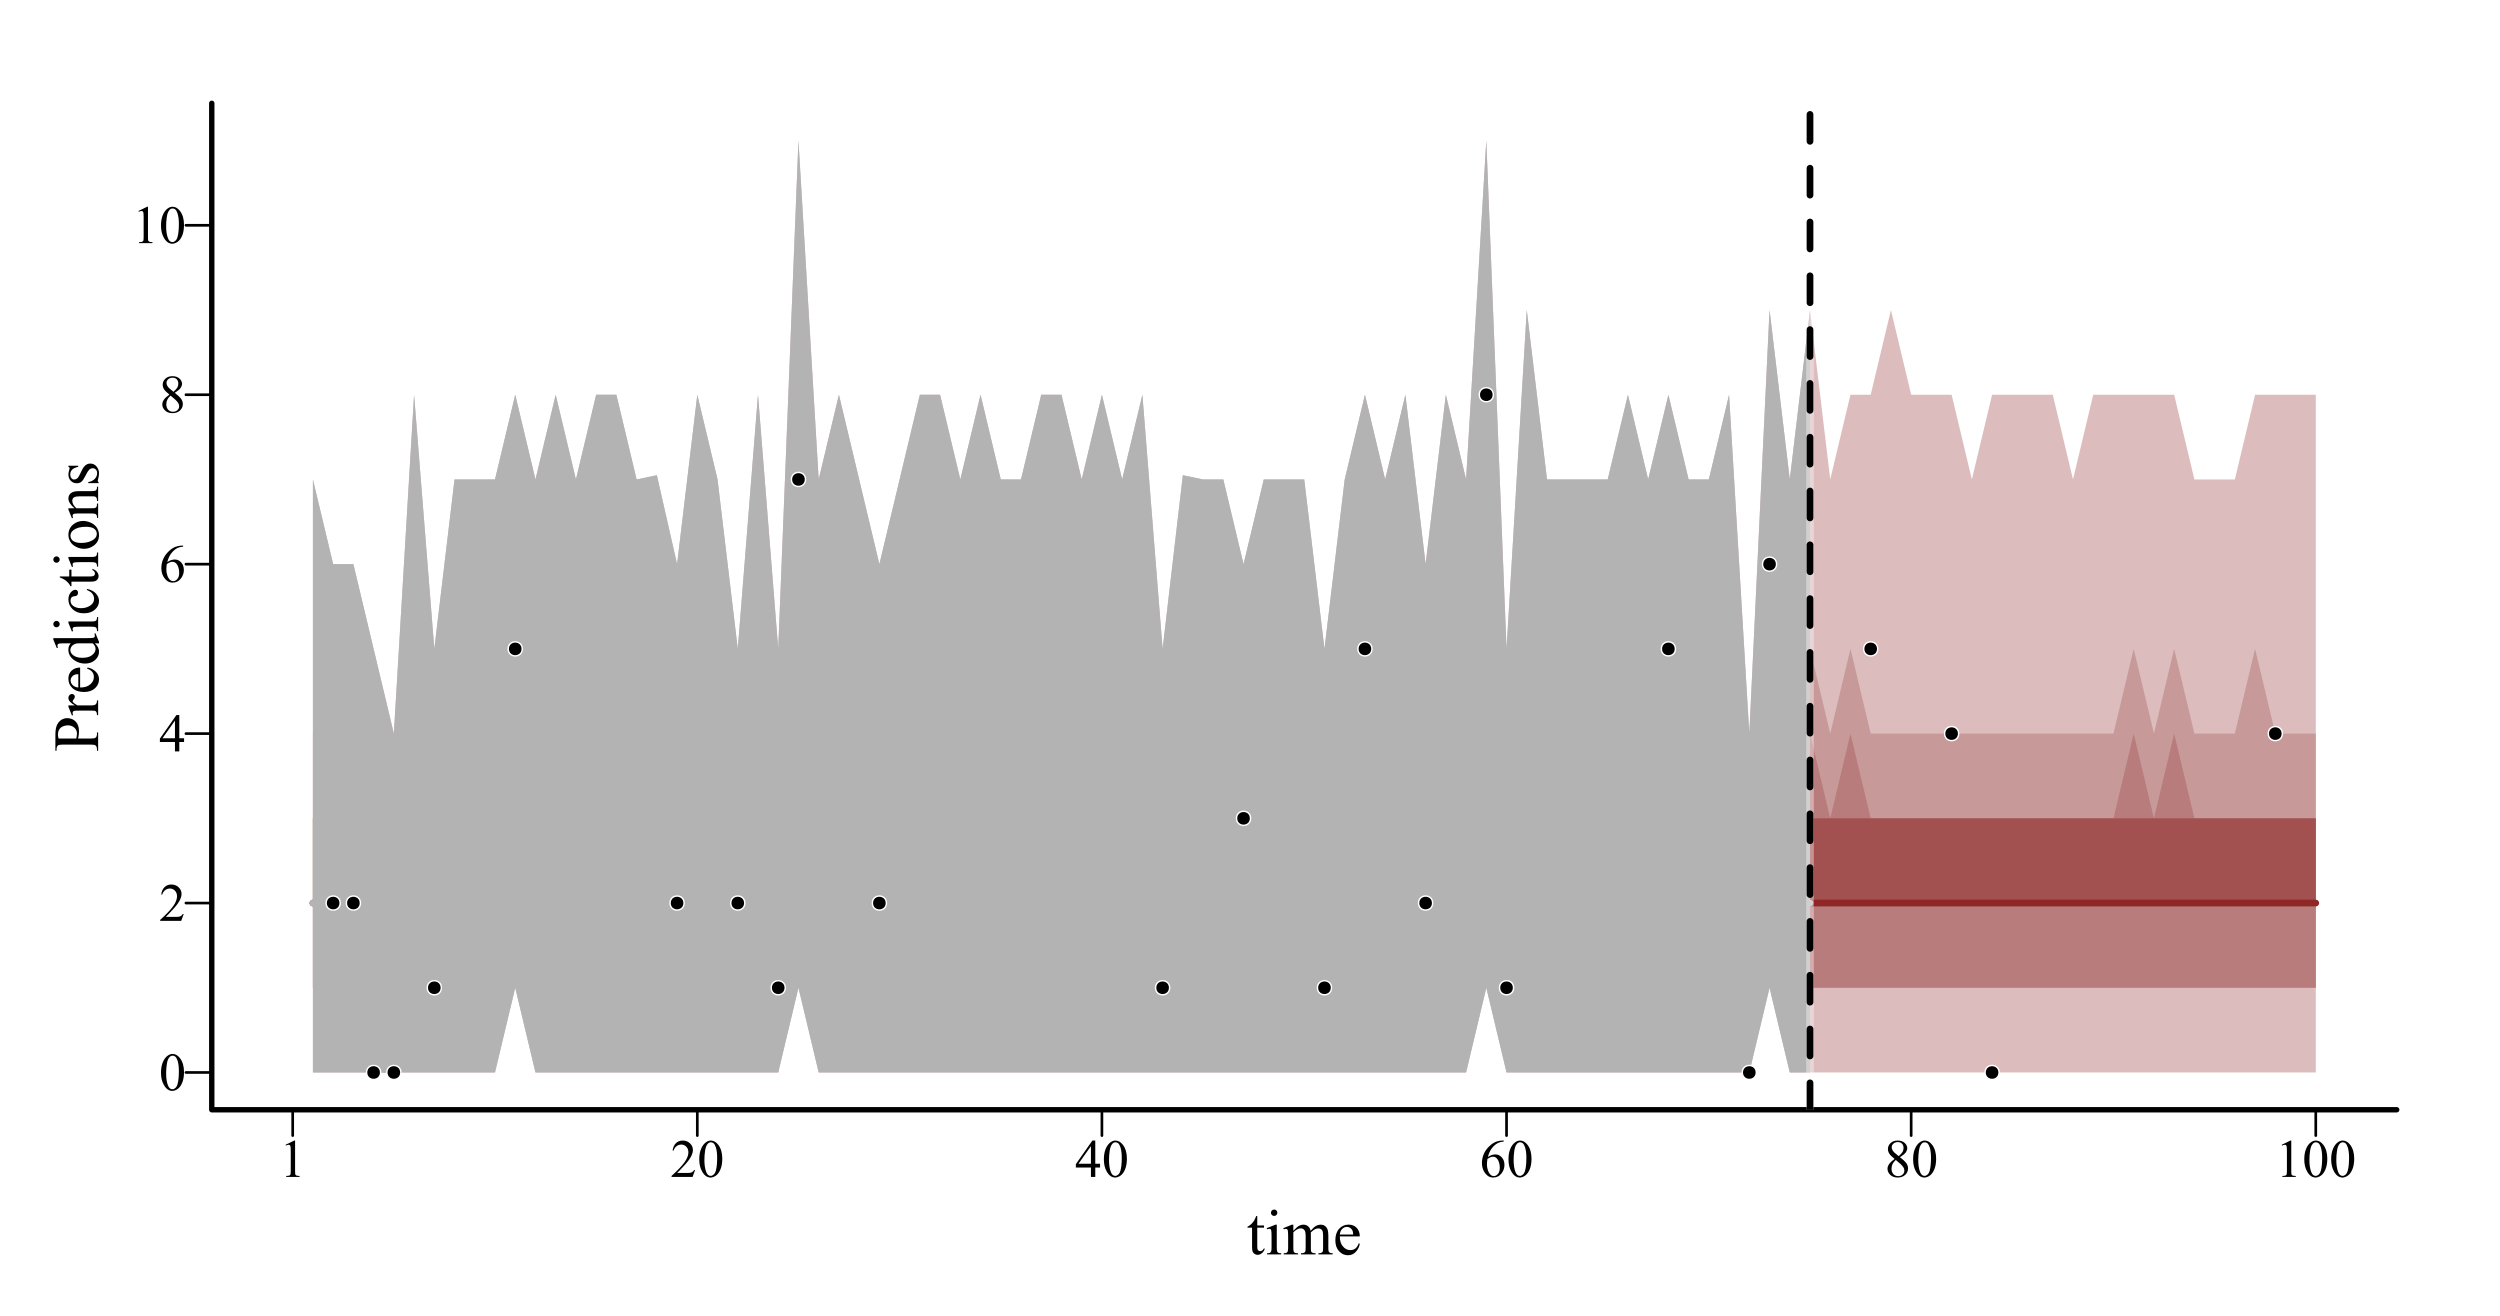 <?xml version="1.0" encoding="UTF-8"?>
<svg xmlns="http://www.w3.org/2000/svg" xmlns:xlink="http://www.w3.org/1999/xlink" width="697pt" height="367pt" viewBox="0 0 697 367" version="1.1">
<defs>
<g>
<symbol overflow="visible" id="glyph0-0">
<path style="stroke:none;" d="M 2.078 0 L 2.078 -9.375 L 9.578 -9.375 L 9.578 0 Z M 2.312 -0.234 L 9.344 -0.234 L 9.344 -9.141 L 2.312 -9.141 Z M 2.312 -0.234 "/>
</symbol>
<symbol overflow="visible" id="glyph0-1">
<path style="stroke:none;" d="M 0.543 -4.906 C 0.539 -6.035 0.711 -7.012 1.055 -7.832 C 1.395 -8.648 1.848 -9.258 2.418 -9.66 C 2.855 -9.977 3.309 -10.137 3.781 -10.137 C 4.539 -10.137 5.223 -9.746 5.828 -8.973 C 6.582 -8.008 6.961 -6.707 6.965 -5.062 C 6.961 -3.906 6.793 -2.926 6.465 -2.121 C 6.129 -1.316 5.707 -0.73 5.195 -0.367 C 4.676 -0.004 4.18 0.176 3.707 0.176 C 2.758 0.176 1.969 -0.383 1.34 -1.5 C 0.805 -2.441 0.539 -3.574 0.543 -4.906 Z M 1.977 -4.723 C 1.973 -3.355 2.145 -2.238 2.484 -1.375 C 2.758 -0.645 3.172 -0.281 3.727 -0.285 C 3.992 -0.281 4.266 -0.398 4.547 -0.641 C 4.828 -0.875 5.043 -1.273 5.191 -1.832 C 5.418 -2.668 5.531 -3.852 5.531 -5.383 C 5.531 -6.512 5.414 -7.457 5.18 -8.219 C 5 -8.777 4.77 -9.176 4.496 -9.41 C 4.293 -9.57 4.055 -9.648 3.773 -9.652 C 3.438 -9.648 3.141 -9.5 2.887 -9.207 C 2.531 -8.797 2.293 -8.16 2.168 -7.293 C 2.039 -6.422 1.973 -5.566 1.977 -4.723 Z M 1.977 -4.723 "/>
</symbol>
<symbol overflow="visible" id="glyph0-2">
<path style="stroke:none;" d="M 6.879 -1.91 L 6.18 0 L 0.32 0 L 0.32 -0.27 C 2.043 -1.84 3.258 -3.121 3.961 -4.121 C 4.664 -5.113 5.016 -6.027 5.016 -6.855 C 5.016 -7.484 4.82 -8 4.438 -8.406 C 4.047 -8.809 3.586 -9.012 3.055 -9.016 C 2.562 -9.012 2.125 -8.867 1.738 -8.586 C 1.348 -8.297 1.062 -7.879 0.879 -7.332 L 0.609 -7.332 C 0.727 -8.23 1.039 -8.926 1.547 -9.41 C 2.055 -9.895 2.684 -10.137 3.441 -10.137 C 4.246 -10.137 4.922 -9.875 5.461 -9.359 C 6 -8.84 6.27 -8.23 6.27 -7.531 C 6.27 -7.023 6.152 -6.52 5.918 -6.02 C 5.555 -5.227 4.969 -4.391 4.16 -3.508 C 2.941 -2.176 2.18 -1.375 1.883 -1.105 L 4.477 -1.105 C 5 -1.102 5.367 -1.121 5.582 -1.164 C 5.793 -1.199 5.984 -1.277 6.156 -1.402 C 6.324 -1.52 6.473 -1.691 6.605 -1.91 Z M 6.879 -1.91 "/>
</symbol>
<symbol overflow="visible" id="glyph0-3">
<path style="stroke:none;" d="M 6.98 -3.664 L 6.98 -2.621 L 5.648 -2.621 L 5.648 0 L 4.438 0 L 4.438 -2.621 L 0.234 -2.621 L 0.234 -3.559 L 4.84 -10.137 L 5.648 -10.137 L 5.648 -3.664 Z M 4.438 -3.664 L 4.438 -8.59 L 0.953 -3.664 Z M 4.438 -3.664 "/>
</symbol>
<symbol overflow="visible" id="glyph0-4">
<path style="stroke:none;" d="M 6.723 -10.137 L 6.723 -9.867 C 6.074 -9.801 5.551 -9.672 5.145 -9.48 C 4.738 -9.285 4.336 -8.988 3.938 -8.598 C 3.539 -8.199 3.207 -7.758 2.945 -7.273 C 2.684 -6.785 2.465 -6.211 2.293 -5.543 C 2.992 -6.027 3.699 -6.27 4.41 -6.27 C 5.086 -6.27 5.672 -5.996 6.172 -5.449 C 6.668 -4.902 6.918 -4.199 6.922 -3.34 C 6.918 -2.508 6.668 -1.75 6.168 -1.07 C 5.559 -0.238 4.758 0.176 3.766 0.176 C 3.082 0.176 2.504 -0.047 2.035 -0.5 C 1.105 -1.367 0.645 -2.5 0.645 -3.898 C 0.645 -4.781 0.82 -5.625 1.18 -6.43 C 1.531 -7.227 2.043 -7.938 2.707 -8.562 C 3.367 -9.18 4 -9.598 4.605 -9.812 C 5.211 -10.027 5.773 -10.137 6.297 -10.137 Z M 2.168 -5.008 C 2.078 -4.348 2.031 -3.816 2.035 -3.414 C 2.031 -2.941 2.117 -2.434 2.293 -1.887 C 2.465 -1.336 2.727 -0.898 3.07 -0.578 C 3.316 -0.348 3.617 -0.234 3.977 -0.234 C 4.398 -0.234 4.777 -0.434 5.113 -0.836 C 5.445 -1.234 5.613 -1.805 5.617 -2.547 C 5.613 -3.379 5.445 -4.102 5.117 -4.715 C 4.781 -5.324 4.312 -5.629 3.707 -5.633 C 3.52 -5.629 3.32 -5.59 3.109 -5.516 C 2.895 -5.434 2.582 -5.266 2.168 -5.008 Z M 2.168 -5.008 "/>
</symbol>
<symbol overflow="visible" id="glyph0-5">
<path style="stroke:none;" d="M 2.879 -5.004 C 2.09 -5.645 1.586 -6.16 1.359 -6.555 C 1.133 -6.941 1.02 -7.348 1.02 -7.77 C 1.02 -8.414 1.266 -8.969 1.766 -9.438 C 2.258 -9.902 2.922 -10.137 3.75 -10.137 C 4.551 -10.137 5.195 -9.918 5.684 -9.484 C 6.168 -9.047 6.41 -8.551 6.414 -8 C 6.41 -7.625 6.277 -7.246 6.02 -6.863 C 5.754 -6.473 5.207 -6.02 4.371 -5.5 C 5.23 -4.832 5.797 -4.309 6.078 -3.934 C 6.445 -3.434 6.633 -2.91 6.637 -2.359 C 6.633 -1.66 6.367 -1.062 5.836 -0.566 C 5.305 -0.07 4.605 0.176 3.742 0.176 C 2.797 0.176 2.062 -0.117 1.539 -0.711 C 1.113 -1.18 0.902 -1.699 0.906 -2.262 C 0.902 -2.699 1.051 -3.133 1.348 -3.57 C 1.645 -4 2.152 -4.48 2.879 -5.004 Z M 4.027 -5.785 C 4.609 -6.309 4.98 -6.727 5.141 -7.035 C 5.293 -7.336 5.371 -7.68 5.375 -8.07 C 5.371 -8.578 5.227 -8.98 4.941 -9.273 C 4.652 -9.562 4.262 -9.707 3.766 -9.711 C 3.262 -9.707 2.855 -9.562 2.547 -9.277 C 2.23 -8.988 2.074 -8.652 2.078 -8.27 C 2.074 -8.012 2.141 -7.758 2.273 -7.504 C 2.402 -7.25 2.586 -7.008 2.828 -6.781 Z M 3.223 -4.723 C 2.816 -4.379 2.516 -4.004 2.32 -3.605 C 2.125 -3.199 2.027 -2.766 2.027 -2.301 C 2.027 -1.668 2.199 -1.164 2.543 -0.785 C 2.887 -0.406 3.324 -0.215 3.859 -0.219 C 4.387 -0.215 4.809 -0.363 5.125 -0.664 C 5.441 -0.961 5.602 -1.324 5.602 -1.75 C 5.602 -2.098 5.508 -2.414 5.324 -2.695 C 4.977 -3.211 4.277 -3.887 3.223 -4.723 Z M 3.223 -4.723 "/>
</symbol>
<symbol overflow="visible" id="glyph0-6">
<path style="stroke:none;" d="M 1.758 -8.957 L 4.176 -10.137 L 4.418 -10.137 L 4.418 -1.75 C 4.418 -1.191 4.438 -0.844 4.484 -0.707 C 4.527 -0.57 4.625 -0.465 4.773 -0.395 C 4.918 -0.316 5.215 -0.277 5.668 -0.27 L 5.668 0 L 1.934 0 L 1.934 -0.27 C 2.402 -0.277 2.703 -0.316 2.84 -0.391 C 2.977 -0.461 3.07 -0.555 3.125 -0.676 C 3.176 -0.793 3.203 -1.152 3.207 -1.75 L 3.207 -7.113 C 3.203 -7.832 3.18 -8.293 3.133 -8.504 C 3.098 -8.656 3.035 -8.773 2.945 -8.848 C 2.855 -8.918 2.746 -8.953 2.621 -8.957 C 2.438 -8.953 2.188 -8.879 1.867 -8.73 Z M 1.758 -8.957 "/>
</symbol>
<symbol overflow="visible" id="glyph1-0">
<path style="stroke:none;" d="M 2.496 0 L 2.496 -11.25 L 11.496 -11.25 L 11.496 0 Z M 2.777 -0.281 L 11.215 -0.281 L 11.215 -10.969 L 2.777 -10.969 Z M 2.777 -0.281 "/>
</symbol>
<symbol overflow="visible" id="glyph1-1">
<path style="stroke:none;" d="M 2.898 -10.695 L 2.898 -8.051 L 4.781 -8.051 L 4.781 -7.438 L 2.898 -7.438 L 2.898 -2.215 C 2.895 -1.691 2.969 -1.34 3.121 -1.16 C 3.27 -0.977 3.461 -0.883 3.699 -0.887 C 3.891 -0.883 4.078 -0.945 4.262 -1.066 C 4.441 -1.188 4.582 -1.363 4.684 -1.602 L 5.027 -1.602 C 4.82 -1.023 4.527 -0.59 4.156 -0.301 C 3.777 -0.012 3.391 0.129 2.996 0.133 C 2.723 0.129 2.461 0.059 2.207 -0.09 C 1.945 -0.238 1.754 -0.453 1.633 -0.734 C 1.508 -1.008 1.445 -1.438 1.449 -2.023 L 1.449 -7.438 L 0.176 -7.438 L 0.176 -7.727 C 0.496 -7.852 0.824 -8.07 1.164 -8.379 C 1.5 -8.688 1.801 -9.051 2.066 -9.477 C 2.195 -9.695 2.383 -10.102 2.629 -10.695 Z M 2.898 -10.695 "/>
</symbol>
<symbol overflow="visible" id="glyph1-2">
<path style="stroke:none;" d="M 2.609 -12.5 C 2.852 -12.496 3.062 -12.41 3.238 -12.238 C 3.41 -12.062 3.496 -11.852 3.5 -11.609 C 3.496 -11.359 3.41 -11.148 3.238 -10.977 C 3.062 -10.797 2.852 -10.711 2.609 -10.715 C 2.359 -10.711 2.148 -10.797 1.977 -10.977 C 1.797 -11.148 1.711 -11.359 1.715 -11.609 C 1.711 -11.852 1.797 -12.062 1.973 -12.238 C 2.145 -12.41 2.355 -12.496 2.609 -12.5 Z M 3.34 -8.289 L 3.34 -1.82 C 3.34 -1.312 3.375 -0.977 3.449 -0.812 C 3.52 -0.645 3.629 -0.52 3.773 -0.438 C 3.918 -0.355 4.18 -0.316 4.562 -0.316 L 4.562 0 L 0.648 0 L 0.648 -0.316 C 1.039 -0.316 1.305 -0.352 1.441 -0.43 C 1.574 -0.504 1.68 -0.633 1.762 -0.809 C 1.84 -0.98 1.879 -1.316 1.883 -1.82 L 1.883 -4.922 C 1.879 -5.793 1.852 -6.355 1.801 -6.617 C 1.758 -6.801 1.695 -6.934 1.609 -7.008 C 1.52 -7.078 1.398 -7.113 1.25 -7.117 C 1.078 -7.113 0.879 -7.07 0.648 -6.988 L 0.527 -7.305 L 2.953 -8.289 Z M 3.34 -8.289 "/>
</symbol>
<symbol overflow="visible" id="glyph1-3">
<path style="stroke:none;" d="M 2.953 -6.574 C 3.539 -7.16 3.883 -7.496 3.992 -7.586 C 4.25 -7.805 4.535 -7.977 4.844 -8.102 C 5.145 -8.223 5.445 -8.285 5.75 -8.289 C 6.25 -8.285 6.684 -8.137 7.047 -7.848 C 7.41 -7.551 7.652 -7.129 7.777 -6.574 C 8.379 -7.277 8.891 -7.738 9.305 -7.957 C 9.719 -8.176 10.145 -8.285 10.59 -8.289 C 11.016 -8.285 11.398 -8.176 11.73 -7.957 C 12.059 -7.738 12.32 -7.379 12.516 -6.883 C 12.645 -6.539 12.707 -6.004 12.711 -5.281 L 12.711 -1.82 C 12.707 -1.312 12.746 -0.965 12.824 -0.781 C 12.879 -0.648 12.988 -0.539 13.148 -0.453 C 13.305 -0.359 13.562 -0.316 13.922 -0.316 L 13.922 0 L 9.949 0 L 9.949 -0.316 L 10.117 -0.316 C 10.457 -0.316 10.727 -0.383 10.926 -0.52 C 11.055 -0.609 11.152 -0.758 11.215 -0.969 C 11.238 -1.062 11.25 -1.348 11.25 -1.82 L 11.25 -5.281 C 11.25 -5.934 11.168 -6.398 11.012 -6.672 C 10.781 -7.043 10.418 -7.23 9.914 -7.234 C 9.602 -7.23 9.289 -7.152 8.977 -7 C 8.664 -6.84 8.285 -6.551 7.84 -6.133 L 7.82 -6.039 L 7.84 -5.66 L 7.84 -1.82 C 7.84 -1.266 7.867 -0.922 7.93 -0.789 C 7.988 -0.652 8.105 -0.539 8.277 -0.453 C 8.445 -0.359 8.734 -0.316 9.148 -0.316 L 9.148 0 L 5.078 0 L 5.078 -0.316 C 5.523 -0.316 5.832 -0.367 6 -0.473 C 6.164 -0.578 6.277 -0.738 6.344 -0.949 C 6.371 -1.047 6.387 -1.336 6.391 -1.82 L 6.391 -5.281 C 6.387 -5.934 6.289 -6.406 6.102 -6.695 C 5.836 -7.066 5.477 -7.254 5.02 -7.258 C 4.699 -7.254 4.387 -7.168 4.078 -7.004 C 3.59 -6.742 3.215 -6.453 2.953 -6.133 L 2.953 -1.82 C 2.953 -1.289 2.988 -0.945 3.062 -0.789 C 3.133 -0.629 3.242 -0.512 3.387 -0.434 C 3.527 -0.355 3.816 -0.316 4.262 -0.316 L 4.262 0 L 0.281 0 L 0.281 -0.316 C 0.648 -0.316 0.906 -0.355 1.055 -0.434 C 1.199 -0.512 1.309 -0.637 1.387 -0.812 C 1.461 -0.98 1.5 -1.316 1.504 -1.82 L 1.504 -4.895 C 1.5 -5.777 1.473 -6.352 1.422 -6.609 C 1.379 -6.801 1.316 -6.934 1.23 -7.008 C 1.141 -7.078 1.02 -7.113 0.871 -7.117 C 0.703 -7.113 0.508 -7.07 0.281 -6.988 L 0.148 -7.305 L 2.574 -8.289 L 2.953 -8.289 Z M 2.953 -6.574 "/>
</symbol>
<symbol overflow="visible" id="glyph1-4">
<path style="stroke:none;" d="M 1.914 -5.02 C 1.906 -3.82 2.195 -2.883 2.785 -2.207 C 3.367 -1.523 4.059 -1.184 4.852 -1.188 C 5.375 -1.184 5.832 -1.328 6.227 -1.621 C 6.613 -1.906 6.941 -2.402 7.207 -3.109 L 7.48 -2.938 C 7.355 -2.129 6.996 -1.398 6.406 -0.742 C 5.812 -0.082 5.074 0.246 4.184 0.246 C 3.215 0.246 2.387 -0.129 1.699 -0.883 C 1.012 -1.633 0.668 -2.645 0.668 -3.922 C 0.668 -5.293 1.02 -6.367 1.727 -7.141 C 2.43 -7.91 3.316 -8.297 4.387 -8.297 C 5.285 -8.297 6.027 -7.996 6.609 -7.402 C 7.188 -6.805 7.477 -6.012 7.48 -5.02 Z M 1.914 -5.527 L 5.641 -5.527 C 5.609 -6.039 5.547 -6.402 5.457 -6.617 C 5.309 -6.941 5.09 -7.199 4.801 -7.391 C 4.508 -7.574 4.207 -7.668 3.895 -7.672 C 3.406 -7.668 2.969 -7.48 2.586 -7.105 C 2.199 -6.727 1.977 -6.199 1.914 -5.527 Z M 1.914 -5.527 "/>
</symbol>
<symbol overflow="visible" id="glyph2-0">
<path style="stroke:none;" d="M 0 -2.496 L -11.25 -2.496 L -11.25 -11.496 L 0 -11.496 Z M -0.281 -2.777 L -0.281 -11.215 L -10.969 -11.215 L -10.969 -2.777 Z M -0.281 -2.777 "/>
</symbol>
<symbol overflow="visible" id="glyph2-1">
<path style="stroke:none;" d="M -5.582 -3.691 L -2.109 -3.691 C -1.359 -3.691 -0.891 -3.773 -0.711 -3.938 C -0.449 -4.16 -0.32 -4.496 -0.324 -4.949 L -0.324 -5.406 L 0 -5.406 L 0 -0.297 L -0.324 -0.297 L -0.324 -0.746 C -0.32 -1.246 -0.484 -1.609 -0.816 -1.828 C -0.996 -1.945 -1.43 -2.004 -2.109 -2.004 L -9.809 -2.004 C -10.559 -2.004 -11.023 -1.922 -11.207 -1.766 C -11.461 -1.535 -11.59 -1.195 -11.594 -0.746 L -11.594 -0.301 L -11.918 -0.301 L -11.918 -4.668 C -11.918 -5.73 -11.805 -6.57 -11.586 -7.188 C -11.363 -7.801 -10.996 -8.32 -10.477 -8.746 C -9.953 -9.164 -9.332 -9.375 -8.621 -9.379 C -7.645 -9.375 -6.855 -9.055 -6.25 -8.414 C -5.637 -7.773 -5.332 -6.867 -5.336 -5.695 C -5.332 -5.406 -5.352 -5.094 -5.395 -4.762 C -5.434 -4.426 -5.496 -4.07 -5.582 -3.691 Z M -6.082 -3.691 C -6.02 -4 -5.973 -4.273 -5.949 -4.516 C -5.918 -4.754 -5.906 -4.961 -5.906 -5.133 C -5.906 -5.742 -6.141 -6.266 -6.613 -6.711 C -7.082 -7.148 -7.691 -7.371 -8.445 -7.375 C -8.957 -7.371 -9.438 -7.266 -9.883 -7.059 C -10.324 -6.844 -10.656 -6.543 -10.875 -6.16 C -11.094 -5.77 -11.203 -5.332 -11.207 -4.844 C -11.203 -4.543 -11.148 -4.16 -11.039 -3.691 Z M -6.082 -3.691 "/>
</symbol>
<symbol overflow="visible" id="glyph2-2">
<path style="stroke:none;" d="M -8.289 -2.918 L -6.477 -2.918 C -7.68 -3.59 -8.285 -4.281 -8.289 -4.992 C -8.285 -5.312 -8.188 -5.578 -7.992 -5.793 C -7.797 -6 -7.57 -6.105 -7.312 -6.109 C -7.082 -6.105 -6.887 -6.027 -6.73 -5.879 C -6.57 -5.723 -6.492 -5.543 -6.496 -5.336 C -6.492 -5.129 -6.594 -4.898 -6.797 -4.645 C -7 -4.387 -7.102 -4.199 -7.102 -4.078 C -7.102 -3.973 -7.043 -3.855 -6.926 -3.734 C -6.684 -3.469 -6.285 -3.199 -5.738 -2.918 L -1.879 -2.918 C -1.43 -2.918 -1.094 -2.973 -0.871 -3.086 C -0.711 -3.16 -0.578 -3.293 -0.473 -3.488 C -0.367 -3.68 -0.316 -3.961 -0.316 -4.324 L 0 -4.324 L 0 -0.203 L -0.316 -0.203 C -0.316 -0.609 -0.379 -0.914 -0.508 -1.117 C -0.598 -1.262 -0.746 -1.363 -0.957 -1.422 C -1.055 -1.449 -1.34 -1.465 -1.812 -1.469 L -4.93 -1.469 C -5.863 -1.465 -6.422 -1.445 -6.605 -1.41 C -6.781 -1.371 -6.914 -1.301 -6.996 -1.199 C -7.074 -1.094 -7.113 -0.965 -7.117 -0.816 C -7.113 -0.633 -7.07 -0.43 -6.988 -0.203 L -7.305 -0.113 L -8.289 -2.551 Z M -8.289 -2.918 "/>
</symbol>
<symbol overflow="visible" id="glyph2-3">
<path style="stroke:none;" d="M -5.02 -1.918 C -3.82 -1.906 -2.883 -2.195 -2.207 -2.785 C -1.523 -3.367 -1.184 -4.059 -1.188 -4.852 C -1.184 -5.375 -1.328 -5.832 -1.621 -6.227 C -1.906 -6.613 -2.402 -6.941 -3.109 -7.207 L -2.934 -7.48 C -2.129 -7.355 -1.398 -6.996 -0.742 -6.406 C -0.082 -5.812 0.246 -5.074 0.246 -4.184 C 0.246 -3.215 -0.129 -2.387 -0.883 -1.699 C -1.633 -1.012 -2.645 -0.668 -3.922 -0.668 C -5.293 -0.668 -6.367 -1.02 -7.141 -1.727 C -7.91 -2.43 -8.297 -3.316 -8.297 -4.387 C -8.297 -5.285 -7.996 -6.027 -7.402 -6.609 C -6.805 -7.188 -6.012 -7.477 -5.02 -7.48 Z M -5.527 -1.918 L -5.527 -5.641 C -6.039 -5.609 -6.402 -5.547 -6.617 -5.457 C -6.941 -5.309 -7.199 -5.09 -7.391 -4.801 C -7.574 -4.508 -7.668 -4.207 -7.672 -3.895 C -7.668 -3.406 -7.48 -2.969 -7.105 -2.586 C -6.727 -2.199 -6.199 -1.977 -5.527 -1.918 Z M -5.527 -1.918 "/>
</symbol>
<symbol overflow="visible" id="glyph2-4">
<path style="stroke:none;" d="M -0.906 -6.25 C -0.492 -5.855 -0.195 -5.473 -0.02 -5.098 C 0.16 -4.723 0.246 -4.316 0.246 -3.883 C 0.246 -3.004 -0.121 -2.238 -0.855 -1.582 C -1.59 -0.926 -2.535 -0.598 -3.691 -0.598 C -4.844 -0.598 -5.898 -0.961 -6.859 -1.688 C -7.816 -2.414 -8.297 -3.348 -8.297 -4.492 C -8.297 -5.199 -8.07 -5.785 -7.621 -6.25 L -9.105 -6.25 C -10.023 -6.246 -10.586 -6.223 -10.801 -6.184 C -11.008 -6.137 -11.152 -6.07 -11.23 -5.977 C -11.305 -5.883 -11.344 -5.766 -11.348 -5.625 C -11.344 -5.473 -11.297 -5.27 -11.207 -5.02 L -11.516 -4.906 L -12.5 -7.305 L -12.5 -7.699 L -3.191 -7.699 C -2.242 -7.699 -1.664 -7.719 -1.461 -7.766 C -1.25 -7.805 -1.105 -7.875 -1.027 -7.977 C -0.941 -8.07 -0.902 -8.184 -0.906 -8.312 C -0.902 -8.469 -0.953 -8.68 -1.055 -8.945 L -0.746 -9.043 L 0.246 -6.652 L 0.246 -6.25 Z M -1.52 -6.25 L -5.668 -6.25 C -6.062 -6.211 -6.426 -6.105 -6.758 -5.93 C -7.082 -5.754 -7.332 -5.52 -7.5 -5.234 C -7.664 -4.941 -7.746 -4.66 -7.75 -4.387 C -7.746 -3.867 -7.516 -3.406 -7.059 -3.008 C -6.445 -2.469 -5.555 -2.203 -4.387 -2.207 C -3.199 -2.203 -2.293 -2.461 -1.664 -2.98 C -1.031 -3.492 -0.715 -4.066 -0.719 -4.703 C -0.715 -5.23 -0.98 -5.746 -1.52 -6.25 Z M -1.52 -6.25 "/>
</symbol>
<symbol overflow="visible" id="glyph2-5">
<path style="stroke:none;" d="M -12.5 -2.609 C -12.496 -2.852 -12.41 -3.062 -12.238 -3.238 C -12.062 -3.41 -11.852 -3.496 -11.609 -3.5 C -11.359 -3.496 -11.148 -3.41 -10.977 -3.238 C -10.797 -3.062 -10.711 -2.852 -10.715 -2.609 C -10.711 -2.359 -10.797 -2.148 -10.977 -1.977 C -11.148 -1.797 -11.359 -1.711 -11.609 -1.715 C -11.852 -1.711 -12.062 -1.797 -12.238 -1.973 C -12.41 -2.145 -12.496 -2.355 -12.5 -2.609 Z M -8.289 -3.34 L -1.82 -3.34 C -1.312 -3.34 -0.977 -3.375 -0.812 -3.449 C -0.645 -3.52 -0.52 -3.629 -0.438 -3.773 C -0.355 -3.918 -0.316 -4.18 -0.316 -4.562 L 0 -4.562 L 0 -0.648 L -0.316 -0.648 C -0.316 -1.039 -0.352 -1.305 -0.43 -1.441 C -0.5 -1.574 -0.625 -1.68 -0.805 -1.762 C -0.977 -1.84 -1.316 -1.879 -1.82 -1.883 L -4.922 -1.883 C -5.793 -1.879 -6.355 -1.852 -6.617 -1.801 C -6.801 -1.758 -6.934 -1.695 -7.008 -1.609 C -7.078 -1.52 -7.113 -1.398 -7.117 -1.25 C -7.113 -1.082 -7.07 -0.883 -6.988 -0.652 L -7.305 -0.527 L -8.289 -2.953 Z M -8.289 -3.34 "/>
</symbol>
<symbol overflow="visible" id="glyph2-6">
<path style="stroke:none;" d="M -3.059 -7.398 C -1.996 -7.18 -1.18 -6.754 -0.609 -6.125 C -0.039 -5.488 0.246 -4.789 0.246 -4.023 C 0.246 -3.109 -0.137 -2.312 -0.902 -1.637 C -1.668 -0.953 -2.703 -0.613 -4.016 -0.617 C -5.277 -0.613 -6.309 -0.992 -7.102 -1.746 C -7.891 -2.496 -8.285 -3.398 -8.289 -4.457 C -8.285 -5.246 -8.074 -5.895 -7.66 -6.406 C -7.238 -6.914 -6.805 -7.172 -6.355 -7.172 C -6.129 -7.172 -5.949 -7.098 -5.812 -6.957 C -5.676 -6.809 -5.605 -6.609 -5.609 -6.355 C -5.605 -6.008 -5.719 -5.746 -5.941 -5.57 C -6.062 -5.469 -6.297 -5.402 -6.645 -5.375 C -6.988 -5.34 -7.25 -5.223 -7.438 -5.02 C -7.609 -4.812 -7.699 -4.527 -7.699 -4.168 C -7.699 -3.578 -7.48 -3.105 -7.047 -2.75 C -6.473 -2.273 -5.715 -2.039 -4.773 -2.039 C -3.809 -2.039 -2.961 -2.273 -2.227 -2.746 C -1.492 -3.215 -1.125 -3.852 -1.125 -4.656 C -1.125 -5.23 -1.32 -5.746 -1.715 -6.203 C -1.98 -6.523 -2.469 -6.836 -3.18 -7.145 Z M -3.059 -7.398 "/>
</symbol>
<symbol overflow="visible" id="glyph2-7">
<path style="stroke:none;" d="M -10.695 -2.902 L -8.051 -2.902 L -8.051 -4.781 L -7.438 -4.781 L -7.438 -2.902 L -2.215 -2.898 C -1.691 -2.895 -1.34 -2.969 -1.16 -3.121 C -0.977 -3.27 -0.883 -3.461 -0.887 -3.699 C -0.883 -3.891 -0.945 -4.078 -1.066 -4.262 C -1.184 -4.441 -1.359 -4.582 -1.598 -4.684 L -1.598 -5.027 C -1.023 -4.82 -0.59 -4.527 -0.301 -4.156 C -0.012 -3.777 0.129 -3.391 0.133 -2.996 C 0.129 -2.723 0.059 -2.461 -0.09 -2.207 C -0.238 -1.945 -0.453 -1.754 -0.734 -1.633 C -1.008 -1.508 -1.438 -1.445 -2.023 -1.449 L -7.438 -1.449 L -7.438 -0.176 L -7.727 -0.176 C -7.852 -0.496 -8.07 -0.824 -8.379 -1.164 C -8.688 -1.5 -9.051 -1.801 -9.477 -2.066 C -9.695 -2.199 -10.102 -2.387 -10.695 -2.629 Z M -10.695 -2.902 "/>
</symbol>
<symbol overflow="visible" id="glyph2-8">
<path style="stroke:none;" d="M -8.289 -4.5 C -8.285 -5.719 -7.82 -6.695 -6.898 -7.438 C -6.102 -8.059 -5.195 -8.371 -4.176 -8.375 C -3.453 -8.371 -2.723 -8.199 -1.984 -7.855 C -1.246 -7.508 -0.691 -7.031 -0.316 -6.43 C 0.059 -5.82 0.246 -5.145 0.246 -4.402 C 0.246 -3.188 -0.234 -2.227 -1.203 -1.512 C -2.016 -0.906 -2.93 -0.602 -3.945 -0.605 C -4.68 -0.602 -5.414 -0.785 -6.148 -1.156 C -6.875 -1.52 -7.414 -2.004 -7.766 -2.602 C -8.109 -3.199 -8.285 -3.832 -8.289 -4.5 Z M -7.719 -4.227 C -7.715 -3.914 -7.625 -3.602 -7.441 -3.289 C -7.254 -2.973 -6.93 -2.723 -6.469 -2.531 C -6.004 -2.336 -5.406 -2.238 -4.684 -2.242 C -3.508 -2.238 -2.5 -2.473 -1.652 -2.941 C -0.801 -3.406 -0.375 -4.02 -0.379 -4.781 C -0.375 -5.348 -0.609 -5.816 -1.082 -6.188 C -1.547 -6.555 -2.352 -6.738 -3.496 -6.742 C -4.922 -6.738 -6.047 -6.43 -6.875 -5.82 C -7.434 -5.398 -7.715 -4.867 -7.719 -4.227 Z M -7.719 -4.227 "/>
</symbol>
<symbol overflow="visible" id="glyph2-9">
<path style="stroke:none;" d="M -6.582 -2.91 C -7.715 -3.852 -8.285 -4.75 -8.289 -5.609 C -8.285 -6.043 -8.176 -6.422 -7.957 -6.738 C -7.738 -7.055 -7.375 -7.305 -6.871 -7.496 C -6.516 -7.621 -5.977 -7.688 -5.254 -7.691 L -1.82 -7.691 C -1.309 -7.688 -0.961 -7.727 -0.781 -7.812 C -0.633 -7.875 -0.52 -7.98 -0.438 -8.125 C -0.355 -8.266 -0.316 -8.531 -0.316 -8.922 L 0 -8.922 L 0 -4.938 L -0.316 -4.938 L -0.316 -5.105 C -0.316 -5.477 -0.371 -5.738 -0.488 -5.891 C -0.598 -6.039 -0.766 -6.145 -0.992 -6.203 C -1.078 -6.227 -1.355 -6.238 -1.82 -6.242 L -5.117 -6.242 C -5.844 -6.238 -6.375 -6.145 -6.711 -5.953 C -7.039 -5.762 -7.207 -5.441 -7.207 -4.992 C -7.207 -4.293 -6.824 -3.598 -6.062 -2.91 L -1.82 -2.91 C -1.27 -2.906 -0.934 -2.938 -0.809 -3.008 C -0.637 -3.086 -0.512 -3.199 -0.434 -3.344 C -0.355 -3.484 -0.316 -3.777 -0.316 -4.219 L 0 -4.219 L 0 -0.238 L -0.316 -0.238 L -0.316 -0.414 C -0.316 -0.82 -0.418 -1.098 -0.629 -1.242 C -0.832 -1.387 -1.23 -1.457 -1.82 -1.461 L -4.809 -1.461 C -5.773 -1.457 -6.363 -1.438 -6.574 -1.395 C -6.785 -1.348 -6.926 -1.277 -7.004 -1.191 C -7.074 -1.098 -7.113 -0.977 -7.117 -0.828 C -7.113 -0.66 -7.07 -0.465 -6.988 -0.238 L -7.305 -0.105 L -8.289 -2.531 L -8.289 -2.91 Z M -6.582 -2.91 "/>
</symbol>
<symbol overflow="visible" id="glyph2-10">
<path style="stroke:none;" d="M -8.289 -5.766 L -5.547 -5.766 L -5.547 -5.477 C -6.402 -5.25 -6.988 -4.965 -7.301 -4.617 C -7.613 -4.27 -7.77 -3.824 -7.77 -3.289 C -7.77 -2.875 -7.66 -2.543 -7.441 -2.293 C -7.223 -2.039 -6.98 -1.914 -6.723 -1.918 C -6.391 -1.914 -6.109 -2.008 -5.879 -2.199 C -5.637 -2.375 -5.383 -2.746 -5.117 -3.305 L -4.492 -4.586 C -3.91 -5.773 -3.145 -6.367 -2.195 -6.371 C -1.461 -6.367 -0.871 -6.09 -0.426 -5.539 C 0.023 -4.984 0.246 -4.367 0.246 -3.684 C 0.246 -3.188 0.16 -2.625 -0.016 -1.996 C -0.074 -1.797 -0.105 -1.637 -0.105 -1.52 C -0.105 -1.383 -0.031 -1.277 0.125 -1.203 L 0.125 -0.914 L -2.75 -0.914 L -2.75 -1.203 C -1.926 -1.363 -1.309 -1.68 -0.895 -2.145 C -0.477 -2.605 -0.27 -3.121 -0.273 -3.699 C -0.27 -4.098 -0.387 -4.43 -0.629 -4.688 C -0.863 -4.941 -1.148 -5.066 -1.484 -5.07 C -1.883 -5.066 -2.223 -4.926 -2.504 -4.645 C -2.777 -4.359 -3.129 -3.793 -3.551 -2.945 C -3.973 -2.094 -4.352 -1.535 -4.695 -1.273 C -5.023 -1.008 -5.445 -0.879 -5.961 -0.879 C -6.617 -0.879 -7.172 -1.105 -7.621 -1.559 C -8.062 -2.012 -8.285 -2.598 -8.289 -3.324 C -8.285 -3.637 -8.219 -4.02 -8.086 -4.473 C -7.996 -4.77 -7.949 -4.969 -7.953 -5.07 C -7.949 -5.16 -7.973 -5.234 -8.016 -5.289 C -8.055 -5.34 -8.145 -5.402 -8.289 -5.477 Z M -8.289 -5.766 "/>
</symbol>
</g>
<clipPath id="clip1">
  <path d="M 503 28.801 L 506 28.801 L 506 309.402 L 503 309.402 Z M 503 28.801 "/>
</clipPath>
</defs>
<g id="surface389">
<rect x="0" y="0" width="697" height="367" style="fill:rgb(100%,100%,100%);fill-opacity:1;stroke:none;"/>
<path style="fill:none;stroke-width:0.75;stroke-linecap:round;stroke-linejoin:round;stroke:rgb(0%,0%,0%);stroke-opacity:1;stroke-miterlimit:10;" d="M 59.039 299.008 L 59.039 62.812 "/>
<path style="fill:none;stroke-width:0.75;stroke-linecap:round;stroke-linejoin:round;stroke:rgb(0%,0%,0%);stroke-opacity:1;stroke-miterlimit:10;" d="M 59.039 299.008 L 51.84 299.008 "/>
<path style="fill:none;stroke-width:0.75;stroke-linecap:round;stroke-linejoin:round;stroke:rgb(0%,0%,0%);stroke-opacity:1;stroke-miterlimit:10;" d="M 59.039 251.77 L 51.84 251.77 "/>
<path style="fill:none;stroke-width:0.75;stroke-linecap:round;stroke-linejoin:round;stroke:rgb(0%,0%,0%);stroke-opacity:1;stroke-miterlimit:10;" d="M 59.039 204.527 L 51.84 204.527 "/>
<path style="fill:none;stroke-width:0.75;stroke-linecap:round;stroke-linejoin:round;stroke:rgb(0%,0%,0%);stroke-opacity:1;stroke-miterlimit:10;" d="M 59.039 157.289 L 51.84 157.289 "/>
<path style="fill:none;stroke-width:0.75;stroke-linecap:round;stroke-linejoin:round;stroke:rgb(0%,0%,0%);stroke-opacity:1;stroke-miterlimit:10;" d="M 59.039 110.051 L 51.84 110.051 "/>
<path style="fill:none;stroke-width:0.75;stroke-linecap:round;stroke-linejoin:round;stroke:rgb(0%,0%,0%);stroke-opacity:1;stroke-miterlimit:10;" d="M 59.039 62.812 L 51.84 62.812 "/>
<g style="fill:rgb(0%,0%,0%);fill-opacity:1;">
  <use xlink:href="#glyph0-1" x="44.34" y="303.973"/>
</g>
<g style="fill:rgb(0%,0%,0%);fill-opacity:1;">
  <use xlink:href="#glyph0-2" x="44.34" y="256.734"/>
</g>
<g style="fill:rgb(0%,0%,0%);fill-opacity:1;">
  <use xlink:href="#glyph0-3" x="44.34" y="209.496"/>
</g>
<g style="fill:rgb(0%,0%,0%);fill-opacity:1;">
  <use xlink:href="#glyph0-4" x="44.34" y="162.258"/>
</g>
<g style="fill:rgb(0%,0%,0%);fill-opacity:1;">
  <use xlink:href="#glyph0-5" x="44.34" y="115.016"/>
</g>
<g style="fill:rgb(0%,0%,0%);fill-opacity:1;">
  <use xlink:href="#glyph0-6" x="36.84" y="67.777"/>
  <use xlink:href="#glyph0-1" x="44.34" y="67.777"/>
</g>
<path style="fill:none;stroke-width:0.75;stroke-linecap:round;stroke-linejoin:round;stroke:rgb(0%,0%,0%);stroke-opacity:1;stroke-miterlimit:10;" d="M 59.039 28.801 L 59.039 309.398 L 668.199 309.398 "/>
<g style="fill:rgb(0%,0%,0%);fill-opacity:1;">
  <use xlink:href="#glyph1-1" x="347.625" y="349.719"/>
  <use xlink:href="#glyph1-2" x="352.626" y="349.719"/>
  <use xlink:href="#glyph1-3" x="357.627" y="349.719"/>
  <use xlink:href="#glyph1-4" x="371.628" y="349.719"/>
</g>
<g style="fill:rgb(0%,0%,0%);fill-opacity:1;">
  <use xlink:href="#glyph2-1" x="27.359" y="209.598"/>
  <use xlink:href="#glyph2-2" x="27.359" y="199.587"/>
  <use xlink:href="#glyph2-3" x="27.359" y="193.593"/>
  <use xlink:href="#glyph2-4" x="27.359" y="185.604"/>
  <use xlink:href="#glyph2-5" x="27.359" y="176.604"/>
  <use xlink:href="#glyph2-6" x="27.359" y="171.603"/>
  <use xlink:href="#glyph2-7" x="27.359" y="163.613"/>
  <use xlink:href="#glyph2-5" x="27.359" y="158.612"/>
  <use xlink:href="#glyph2-8" x="27.359" y="153.611"/>
  <use xlink:href="#glyph2-9" x="27.359" y="144.611"/>
  <use xlink:href="#glyph2-10" x="27.359" y="135.611"/>
</g>
<path style="fill:none;stroke-width:0.75;stroke-linecap:round;stroke-linejoin:round;stroke:rgb(0%,0%,0%);stroke-opacity:1;stroke-miterlimit:10;" d="M 81.602 309.398 L 645.637 309.398 "/>
<path style="fill:none;stroke-width:0.75;stroke-linecap:round;stroke-linejoin:round;stroke:rgb(0%,0%,0%);stroke-opacity:1;stroke-miterlimit:10;" d="M 81.602 309.398 L 81.602 316.602 "/>
<path style="fill:none;stroke-width:0.75;stroke-linecap:round;stroke-linejoin:round;stroke:rgb(0%,0%,0%);stroke-opacity:1;stroke-miterlimit:10;" d="M 194.41 309.398 L 194.41 316.602 "/>
<path style="fill:none;stroke-width:0.75;stroke-linecap:round;stroke-linejoin:round;stroke:rgb(0%,0%,0%);stroke-opacity:1;stroke-miterlimit:10;" d="M 307.215 309.398 L 307.215 316.602 "/>
<path style="fill:none;stroke-width:0.75;stroke-linecap:round;stroke-linejoin:round;stroke:rgb(0%,0%,0%);stroke-opacity:1;stroke-miterlimit:10;" d="M 420.023 309.398 L 420.023 316.602 "/>
<path style="fill:none;stroke-width:0.75;stroke-linecap:round;stroke-linejoin:round;stroke:rgb(0%,0%,0%);stroke-opacity:1;stroke-miterlimit:10;" d="M 532.832 309.398 L 532.832 316.602 "/>
<path style="fill:none;stroke-width:0.75;stroke-linecap:round;stroke-linejoin:round;stroke:rgb(0%,0%,0%);stroke-opacity:1;stroke-miterlimit:10;" d="M 645.637 309.398 L 645.637 316.602 "/>
<g style="fill:rgb(0%,0%,0%);fill-opacity:1;">
  <use xlink:href="#glyph0-6" x="77.852" y="328.121"/>
</g>
<g style="fill:rgb(0%,0%,0%);fill-opacity:1;">
  <use xlink:href="#glyph0-2" x="186.91" y="328.121"/>
  <use xlink:href="#glyph0-1" x="194.41" y="328.121"/>
</g>
<g style="fill:rgb(0%,0%,0%);fill-opacity:1;">
  <use xlink:href="#glyph0-3" x="299.715" y="328.121"/>
  <use xlink:href="#glyph0-1" x="307.215" y="328.121"/>
</g>
<g style="fill:rgb(0%,0%,0%);fill-opacity:1;">
  <use xlink:href="#glyph0-4" x="412.523" y="328.121"/>
  <use xlink:href="#glyph0-1" x="420.023" y="328.121"/>
</g>
<g style="fill:rgb(0%,0%,0%);fill-opacity:1;">
  <use xlink:href="#glyph0-5" x="525.332" y="328.121"/>
  <use xlink:href="#glyph0-1" x="532.832" y="328.121"/>
</g>
<g style="fill:rgb(0%,0%,0%);fill-opacity:1;">
  <use xlink:href="#glyph0-6" x="634.387" y="328.121"/>
  <use xlink:href="#glyph0-1" x="641.887" y="328.121"/>
  <use xlink:href="#glyph0-1" x="649.387" y="328.121"/>
</g>
<path style=" stroke:none;fill-rule:nonzero;fill:rgb(86.275%,73.725%,73.725%);fill-opacity:1;" d="M 87.242 299.008 L 138.004 299.008 L 143.645 275.387 L 149.285 299.008 L 216.969 299.008 L 222.609 275.387 L 228.25 299.008 L 408.742 299.008 L 414.383 275.387 L 420.023 299.008 L 487.707 299.008 L 493.348 275.387 L 498.988 299.008 L 645.637 299.008 L 645.637 110.051 L 628.719 110.051 L 623.078 133.672 L 611.797 133.672 L 606.156 110.051 L 583.594 110.051 L 577.953 133.672 L 572.312 110.051 L 555.395 110.051 L 549.754 133.672 L 544.113 110.051 L 532.832 110.051 L 527.191 86.434 L 521.551 110.051 L 515.91 110.051 L 510.27 133.672 L 504.629 86.434 L 498.988 133.672 L 493.348 86.434 L 487.707 204.527 L 482.066 110.051 L 476.426 133.672 L 470.785 133.672 L 465.148 110.051 L 459.508 133.672 L 453.867 110.051 L 448.227 133.672 L 431.305 133.672 L 425.664 86.434 L 420.023 180.91 L 414.383 39.191 L 408.742 133.672 L 403.102 110.051 L 397.461 157.289 L 391.82 110.051 L 386.18 133.672 L 380.543 110.051 L 374.902 133.672 L 369.262 180.91 L 363.621 133.672 L 352.34 133.672 L 346.699 157.289 L 341.059 133.672 L 335.418 133.672 L 329.777 132.488 L 324.137 180.91 L 318.496 110.051 L 312.855 133.672 L 307.215 110.051 L 301.574 133.672 L 295.938 110.051 L 290.297 110.051 L 284.656 133.672 L 279.016 133.672 L 273.375 110.051 L 267.734 133.672 L 262.094 110.051 L 256.453 110.051 L 250.812 133.672 L 245.172 157.289 L 239.531 133.672 L 233.891 110.051 L 228.25 133.672 L 222.609 39.191 L 216.969 180.91 L 211.328 110.051 L 205.691 180.91 L 200.051 133.672 L 194.41 110.051 L 188.77 157.289 L 183.129 132.488 L 177.488 133.672 L 171.848 110.051 L 166.207 110.051 L 160.566 133.672 L 154.926 110.051 L 149.285 133.672 L 143.645 110.051 L 138.004 133.672 L 126.723 133.672 L 121.086 180.91 L 115.445 110.051 L 109.805 204.527 L 104.164 180.91 L 98.523 157.289 L 92.883 157.289 L 87.242 133.672 Z M 87.242 299.008 "/>
<path style=" stroke:none;fill-rule:nonzero;fill:rgb(78.039%,60%,60%);fill-opacity:1;" d="M 87.242 275.387 L 98.523 275.387 L 104.164 299.008 L 109.805 299.008 L 115.445 275.387 L 121.086 299.008 L 126.723 275.387 L 138.004 275.387 L 143.645 251.77 L 149.285 275.387 L 211.328 275.387 L 216.969 299.008 L 222.609 251.77 L 228.25 275.387 L 318.496 275.387 L 324.137 299.008 L 329.777 275.387 L 374.902 275.387 L 380.543 251.77 L 386.18 275.387 L 408.742 275.387 L 414.383 228.148 L 420.023 299.008 L 425.664 275.387 L 459.508 275.387 L 465.148 251.77 L 470.785 275.387 L 482.066 275.387 L 487.707 299.008 L 493.348 251.77 L 498.988 275.387 L 645.637 275.387 L 645.637 204.527 L 634.359 204.527 L 628.719 180.91 L 623.078 204.527 L 611.797 204.527 L 606.156 180.91 L 600.516 204.527 L 594.875 180.91 L 589.234 204.527 L 521.551 204.527 L 515.91 180.91 L 510.27 204.527 L 504.629 180.91 L 498.988 204.527 L 493.348 157.289 L 487.707 228.148 L 482.066 180.91 L 476.426 204.527 L 470.785 204.527 L 465.148 180.91 L 459.508 204.527 L 431.305 204.527 L 425.664 180.91 L 420.023 228.148 L 414.383 110.051 L 408.742 204.527 L 403.102 180.91 L 397.461 204.527 L 386.18 204.527 L 380.543 180.91 L 374.902 204.527 L 369.262 228.148 L 363.621 204.527 L 335.418 204.527 L 329.777 180.91 L 324.137 228.148 L 318.496 180.91 L 312.855 204.527 L 239.531 204.527 L 233.891 180.91 L 228.25 204.527 L 222.609 133.672 L 216.969 228.148 L 211.328 180.91 L 205.691 228.148 L 200.051 204.527 L 160.566 204.527 L 154.926 180.91 L 149.285 204.527 L 143.645 180.91 L 138.004 204.527 L 126.723 204.527 L 121.086 228.148 L 115.445 180.91 L 109.805 228.148 L 104.164 228.148 L 98.523 204.527 L 87.242 204.527 Z M 87.242 275.387 "/>
<path style=" stroke:none;fill-rule:nonzero;fill:rgb(72.549%,48.627%,48.627%);fill-opacity:1;" d="M 87.242 275.387 L 138.004 275.387 L 143.645 251.77 L 149.285 275.387 L 205.691 275.387 L 211.328 251.77 L 216.969 275.387 L 222.609 228.148 L 228.25 275.387 L 374.902 275.387 L 380.543 251.77 L 386.18 275.387 L 408.742 275.387 L 414.383 204.527 L 420.023 275.387 L 459.508 275.387 L 465.148 251.77 L 470.785 275.387 L 487.707 275.387 L 493.348 228.148 L 498.988 275.387 L 645.637 275.387 L 645.637 228.148 L 611.797 228.148 L 606.156 204.527 L 600.516 228.148 L 594.875 204.527 L 589.234 228.148 L 521.551 228.148 L 515.91 204.527 L 510.27 228.148 L 504.629 204.527 L 498.988 228.148 L 493.348 180.91 L 487.707 251.77 L 482.066 204.527 L 476.426 228.148 L 470.785 228.148 L 465.148 204.527 L 459.508 228.148 L 442.586 228.148 L 436.945 204.527 L 431.305 228.148 L 425.664 204.527 L 420.023 251.77 L 414.383 133.672 L 408.742 228.148 L 403.102 204.527 L 397.461 228.148 L 391.82 204.527 L 386.18 228.148 L 380.543 180.91 L 374.902 228.148 L 335.418 228.148 L 329.777 204.527 L 324.137 251.77 L 318.496 204.527 L 312.855 228.148 L 239.531 228.148 L 233.891 204.527 L 228.25 228.148 L 222.609 157.289 L 216.969 251.77 L 211.328 204.527 L 205.691 228.148 L 171.848 228.148 L 166.207 204.527 L 160.566 228.148 L 154.926 204.527 L 149.285 228.148 L 143.645 180.91 L 138.004 228.148 L 132.363 204.527 L 126.723 204.527 L 121.086 251.77 L 115.445 204.527 L 109.805 251.77 L 104.164 251.77 L 98.523 228.148 L 87.242 228.148 Z M 87.242 275.387 "/>
<path style=" stroke:none;fill-rule:nonzero;fill:rgb(63.529%,31.373%,31.373%);fill-opacity:1;" d="M 87.242 251.77 L 92.883 275.387 L 98.523 251.77 L 104.164 275.387 L 109.805 275.387 L 115.445 251.77 L 121.086 275.387 L 126.723 251.77 L 138.004 251.77 L 143.645 228.148 L 149.285 275.387 L 154.926 251.77 L 200.051 251.77 L 205.691 275.387 L 211.328 251.77 L 216.969 275.387 L 222.609 204.527 L 228.25 275.387 L 233.891 251.77 L 318.496 251.77 L 324.137 275.387 L 329.777 251.77 L 363.621 251.77 L 369.262 275.387 L 374.902 251.77 L 380.543 228.148 L 386.18 251.77 L 391.82 251.77 L 397.461 275.387 L 403.102 251.77 L 408.742 275.387 L 414.383 204.527 L 420.023 275.387 L 425.664 251.77 L 431.305 261.215 L 436.945 251.77 L 459.508 251.77 L 465.148 228.148 L 470.785 251.77 L 482.066 251.77 L 487.707 275.387 L 493.348 228.148 L 498.988 275.387 L 504.629 251.77 L 645.637 251.77 L 645.637 228.148 L 504.629 228.148 L 498.988 251.77 L 493.348 204.527 L 487.707 251.77 L 482.066 228.148 L 470.785 228.148 L 465.148 204.527 L 459.508 228.148 L 436.945 228.148 L 431.305 251.77 L 425.664 228.148 L 420.023 251.77 L 414.383 157.289 L 408.742 251.77 L 403.102 228.148 L 397.461 251.77 L 391.82 228.148 L 386.18 228.148 L 380.543 204.527 L 374.902 251.77 L 369.262 251.77 L 363.621 228.148 L 329.777 228.148 L 324.137 251.77 L 318.496 228.148 L 250.812 228.148 L 245.172 251.77 L 239.531 228.148 L 233.891 228.148 L 228.25 251.77 L 222.609 180.91 L 216.969 251.77 L 211.328 228.148 L 205.691 251.77 L 200.051 228.148 L 194.41 228.148 L 188.77 251.77 L 183.129 228.148 L 149.285 228.148 L 143.645 204.527 L 138.004 228.148 L 126.723 228.148 L 121.086 251.77 L 115.445 228.148 L 109.805 251.77 L 92.883 251.77 L 87.242 228.148 Z M 87.242 251.77 "/>
<path style="fill:none;stroke-width:1.875;stroke-linecap:round;stroke-linejoin:round;stroke:rgb(56.078%,15.294%,15.294%);stroke-opacity:1;stroke-miterlimit:10;" d="M 87.242 251.77 L 98.523 251.77 L 104.164 275.387 L 109.805 275.387 L 115.445 251.77 L 121.086 263.578 L 126.723 251.77 L 138.004 251.77 L 143.645 228.148 L 149.285 251.77 L 205.691 251.77 L 211.328 228.148 L 216.969 275.387 L 222.609 204.527 L 228.25 251.77 L 374.902 251.77 L 380.543 228.148 L 386.18 251.77 L 397.461 251.77 L 403.102 228.148 L 408.742 251.77 L 414.383 180.91 L 420.023 275.387 L 425.664 251.77 L 459.508 251.77 L 465.148 228.148 L 470.785 251.77 L 482.066 251.77 L 487.707 275.387 L 493.348 204.527 L 498.988 251.77 L 645.637 251.77 "/>
<path style="fill:none;stroke-width:1.5;stroke-linecap:round;stroke-linejoin:round;stroke:rgb(0%,0%,0%);stroke-opacity:1;stroke-miterlimit:10;" d="M 59.039 28.801 L 59.039 309.398 L 668.199 309.398 "/>
<path style=" stroke:none;fill-rule:nonzero;fill:rgb(70.196%,70.196%,70.196%);fill-opacity:1;" d="M 87.242 299.008 L 138.004 299.008 L 143.645 275.387 L 149.285 299.008 L 216.969 299.008 L 222.609 275.387 L 228.25 299.008 L 408.742 299.008 L 414.383 275.387 L 420.023 299.008 L 487.707 299.008 L 493.348 275.387 L 498.988 299.008 L 504.629 299.008 L 504.629 86.434 L 498.988 133.672 L 493.348 86.434 L 487.707 204.527 L 482.066 110.051 L 476.426 133.672 L 470.785 133.672 L 465.148 110.051 L 459.508 133.672 L 453.867 110.051 L 448.227 133.672 L 431.305 133.672 L 425.664 86.434 L 420.023 180.91 L 414.383 39.191 L 408.742 133.672 L 403.102 110.051 L 397.461 157.289 L 391.82 110.051 L 386.18 133.672 L 380.543 110.051 L 374.902 133.672 L 369.262 180.91 L 363.621 133.672 L 352.34 133.672 L 346.699 157.289 L 341.059 133.672 L 335.418 133.672 L 329.777 132.488 L 324.137 180.91 L 318.496 110.051 L 312.855 133.672 L 307.215 110.051 L 301.574 133.672 L 295.938 110.051 L 290.297 110.051 L 284.656 133.672 L 279.016 133.672 L 273.375 110.051 L 267.734 133.672 L 262.094 110.051 L 256.453 110.051 L 250.812 133.672 L 245.172 157.289 L 239.531 133.672 L 233.891 110.051 L 228.25 133.672 L 222.609 39.191 L 216.969 180.91 L 211.328 110.051 L 205.691 180.91 L 200.051 133.672 L 194.41 110.051 L 188.77 157.289 L 183.129 132.488 L 177.488 133.672 L 171.848 110.051 L 166.207 110.051 L 160.566 133.672 L 154.926 110.051 L 149.285 133.672 L 143.645 110.051 L 138.004 133.672 L 126.723 133.672 L 121.086 180.91 L 115.445 110.051 L 109.805 204.527 L 104.164 180.91 L 98.523 157.289 L 92.883 157.289 L 87.242 133.672 Z M 87.242 299.008 "/>
<path style="fill:none;stroke-width:1.875;stroke-linecap:round;stroke-linejoin:round;stroke:rgb(70.196%,70.196%,70.196%);stroke-opacity:1;stroke-miterlimit:10;" d="M 87.242 251.77 L 98.523 251.77 L 104.164 275.387 L 109.805 275.387 L 115.445 251.77 L 121.086 263.578 L 126.723 251.77 L 138.004 251.77 L 143.645 228.148 L 149.285 251.77 L 205.691 251.77 L 211.328 228.148 L 216.969 275.387 L 222.609 204.527 L 228.25 251.77 L 374.902 251.77 L 380.543 228.148 L 386.18 251.77 L 397.461 251.77 L 403.102 228.148 L 408.742 251.77 L 414.383 180.91 L 420.023 275.387 L 425.664 251.77 L 459.508 251.77 L 465.148 228.148 L 470.785 251.77 L 482.066 251.77 L 487.707 275.387 L 493.348 204.527 L 498.988 251.77 L 504.629 251.77 "/>
<path style=" stroke:none;fill-rule:nonzero;fill:rgb(100%,100%,100%);fill-opacity:1;" d="M 95.043 251.77 C 95.043 254.648 90.723 254.648 90.723 251.77 C 90.723 248.887 95.043 248.887 95.043 251.77 "/>
<path style=" stroke:none;fill-rule:nonzero;fill:rgb(100%,100%,100%);fill-opacity:1;" d="M 100.684 251.77 C 100.684 254.648 96.363 254.648 96.363 251.77 C 96.363 248.887 100.684 248.887 100.684 251.77 "/>
<path style=" stroke:none;fill-rule:nonzero;fill:rgb(100%,100%,100%);fill-opacity:1;" d="M 106.324 299.008 C 106.324 301.887 102.004 301.887 102.004 299.008 C 102.004 296.129 106.324 296.129 106.324 299.008 "/>
<path style=" stroke:none;fill-rule:nonzero;fill:rgb(100%,100%,100%);fill-opacity:1;" d="M 111.965 299.008 C 111.965 301.887 107.645 301.887 107.645 299.008 C 107.645 296.129 111.965 296.129 111.965 299.008 "/>
<path style=" stroke:none;fill-rule:nonzero;fill:rgb(100%,100%,100%);fill-opacity:1;" d="M 123.242 275.387 C 123.242 278.27 118.926 278.27 118.926 275.387 C 118.926 272.508 123.242 272.508 123.242 275.387 "/>
<path style=" stroke:none;fill-rule:nonzero;fill:rgb(100%,100%,100%);fill-opacity:1;" d="M 145.805 180.91 C 145.805 183.789 141.484 183.789 141.484 180.91 C 141.484 178.031 145.805 178.031 145.805 180.91 "/>
<path style=" stroke:none;fill-rule:nonzero;fill:rgb(100%,100%,100%);fill-opacity:1;" d="M 190.93 251.77 C 190.93 254.648 186.609 254.648 186.609 251.77 C 186.609 248.887 190.93 248.887 190.93 251.77 "/>
<path style=" stroke:none;fill-rule:nonzero;fill:rgb(100%,100%,100%);fill-opacity:1;" d="M 207.852 251.77 C 207.852 254.648 203.531 254.648 203.531 251.77 C 203.531 248.887 207.852 248.887 207.852 251.77 "/>
<path style=" stroke:none;fill-rule:nonzero;fill:rgb(100%,100%,100%);fill-opacity:1;" d="M 219.129 275.387 C 219.129 278.27 214.809 278.27 214.809 275.387 C 214.809 272.508 219.129 272.508 219.129 275.387 "/>
<path style=" stroke:none;fill-rule:nonzero;fill:rgb(100%,100%,100%);fill-opacity:1;" d="M 224.77 133.672 C 224.77 136.551 220.449 136.551 220.449 133.672 C 220.449 130.789 224.77 130.789 224.77 133.672 "/>
<path style=" stroke:none;fill-rule:nonzero;fill:rgb(100%,100%,100%);fill-opacity:1;" d="M 247.332 251.77 C 247.332 254.648 243.012 254.648 243.012 251.77 C 243.012 248.887 247.332 248.887 247.332 251.77 "/>
<path style=" stroke:none;fill-rule:nonzero;fill:rgb(100%,100%,100%);fill-opacity:1;" d="M 326.297 275.387 C 326.297 278.27 321.977 278.27 321.977 275.387 C 321.977 272.508 326.297 272.508 326.297 275.387 "/>
<path style=" stroke:none;fill-rule:nonzero;fill:rgb(100%,100%,100%);fill-opacity:1;" d="M 348.859 228.148 C 348.859 231.027 344.539 231.027 344.539 228.148 C 344.539 225.27 348.859 225.27 348.859 228.148 "/>
<path style=" stroke:none;fill-rule:nonzero;fill:rgb(100%,100%,100%);fill-opacity:1;" d="M 371.422 275.387 C 371.422 278.27 367.102 278.27 367.102 275.387 C 367.102 272.508 371.422 272.508 371.422 275.387 "/>
<path style=" stroke:none;fill-rule:nonzero;fill:rgb(100%,100%,100%);fill-opacity:1;" d="M 382.699 180.91 C 382.699 183.789 378.383 183.789 378.383 180.91 C 378.383 178.031 382.699 178.031 382.699 180.91 "/>
<path style=" stroke:none;fill-rule:nonzero;fill:rgb(100%,100%,100%);fill-opacity:1;" d="M 399.621 251.77 C 399.621 254.648 395.301 254.648 395.301 251.77 C 395.301 248.887 399.621 248.887 399.621 251.77 "/>
<path style=" stroke:none;fill-rule:nonzero;fill:rgb(100%,100%,100%);fill-opacity:1;" d="M 416.543 110.051 C 416.543 112.93 412.223 112.93 412.223 110.051 C 412.223 107.172 416.543 107.172 416.543 110.051 "/>
<path style=" stroke:none;fill-rule:nonzero;fill:rgb(100%,100%,100%);fill-opacity:1;" d="M 422.184 275.387 C 422.184 278.27 417.863 278.27 417.863 275.387 C 417.863 272.508 422.184 272.508 422.184 275.387 "/>
<path style=" stroke:none;fill-rule:nonzero;fill:rgb(100%,100%,100%);fill-opacity:1;" d="M 467.309 180.91 C 467.309 183.789 462.988 183.789 462.988 180.91 C 462.988 178.031 467.309 178.031 467.309 180.91 "/>
<path style=" stroke:none;fill-rule:nonzero;fill:rgb(100%,100%,100%);fill-opacity:1;" d="M 489.867 299.008 C 489.867 301.887 485.547 301.887 485.547 299.008 C 485.547 296.129 489.867 296.129 489.867 299.008 "/>
<path style=" stroke:none;fill-rule:nonzero;fill:rgb(100%,100%,100%);fill-opacity:1;" d="M 495.508 157.289 C 495.508 160.172 491.188 160.172 491.188 157.289 C 491.188 154.41 495.508 154.41 495.508 157.289 "/>
<path style=" stroke:none;fill-rule:nonzero;fill:rgb(100%,100%,100%);fill-opacity:1;" d="M 523.711 180.91 C 523.711 183.789 519.391 183.789 519.391 180.91 C 519.391 178.031 523.711 178.031 523.711 180.91 "/>
<path style=" stroke:none;fill-rule:nonzero;fill:rgb(100%,100%,100%);fill-opacity:1;" d="M 546.273 204.527 C 546.273 207.41 541.953 207.41 541.953 204.527 C 541.953 201.648 546.273 201.648 546.273 204.527 "/>
<path style=" stroke:none;fill-rule:nonzero;fill:rgb(100%,100%,100%);fill-opacity:1;" d="M 557.551 299.008 C 557.551 301.887 553.234 301.887 553.234 299.008 C 553.234 296.129 557.551 296.129 557.551 299.008 "/>
<path style=" stroke:none;fill-rule:nonzero;fill:rgb(100%,100%,100%);fill-opacity:1;" d="M 636.52 204.527 C 636.52 207.41 632.199 207.41 632.199 204.527 C 632.199 201.648 636.52 201.648 636.52 204.527 "/>
<path style=" stroke:none;fill-rule:nonzero;fill:rgb(0%,0%,0%);fill-opacity:1;" d="M 94.637 251.77 C 94.637 254.109 91.129 254.109 91.129 251.77 C 91.129 249.43 94.637 249.43 94.637 251.77 "/>
<path style=" stroke:none;fill-rule:nonzero;fill:rgb(0%,0%,0%);fill-opacity:1;" d="M 100.277 251.77 C 100.277 254.109 96.77 254.109 96.77 251.77 C 96.77 249.43 100.277 249.43 100.277 251.77 "/>
<path style=" stroke:none;fill-rule:nonzero;fill:rgb(0%,0%,0%);fill-opacity:1;" d="M 105.918 299.008 C 105.918 301.348 102.406 301.348 102.406 299.008 C 102.406 296.668 105.918 296.668 105.918 299.008 "/>
<path style=" stroke:none;fill-rule:nonzero;fill:rgb(0%,0%,0%);fill-opacity:1;" d="M 111.559 299.008 C 111.559 301.348 108.047 301.348 108.047 299.008 C 108.047 296.668 111.559 296.668 111.559 299.008 "/>
<path style=" stroke:none;fill-rule:nonzero;fill:rgb(0%,0%,0%);fill-opacity:1;" d="M 122.84 275.387 C 122.84 277.727 119.328 277.727 119.328 275.387 C 119.328 273.047 122.84 273.047 122.84 275.387 "/>
<path style=" stroke:none;fill-rule:nonzero;fill:rgb(0%,0%,0%);fill-opacity:1;" d="M 145.402 180.91 C 145.402 183.25 141.891 183.25 141.891 180.91 C 141.891 178.57 145.402 178.57 145.402 180.91 "/>
<path style=" stroke:none;fill-rule:nonzero;fill:rgb(0%,0%,0%);fill-opacity:1;" d="M 190.523 251.77 C 190.523 254.109 187.012 254.109 187.012 251.77 C 187.012 249.43 190.523 249.43 190.523 251.77 "/>
<path style=" stroke:none;fill-rule:nonzero;fill:rgb(0%,0%,0%);fill-opacity:1;" d="M 207.445 251.77 C 207.445 254.109 203.934 254.109 203.934 251.77 C 203.934 249.43 207.445 249.43 207.445 251.77 "/>
<path style=" stroke:none;fill-rule:nonzero;fill:rgb(0%,0%,0%);fill-opacity:1;" d="M 218.727 275.387 C 218.727 277.727 215.215 277.727 215.215 275.387 C 215.215 273.047 218.727 273.047 218.727 275.387 "/>
<path style=" stroke:none;fill-rule:nonzero;fill:rgb(0%,0%,0%);fill-opacity:1;" d="M 224.367 133.672 C 224.367 136.012 220.855 136.012 220.855 133.672 C 220.855 131.332 224.367 131.332 224.367 133.672 "/>
<path style=" stroke:none;fill-rule:nonzero;fill:rgb(0%,0%,0%);fill-opacity:1;" d="M 246.926 251.77 C 246.926 254.109 243.418 254.109 243.418 251.77 C 243.418 249.43 246.926 249.43 246.926 251.77 "/>
<path style=" stroke:none;fill-rule:nonzero;fill:rgb(0%,0%,0%);fill-opacity:1;" d="M 325.891 275.387 C 325.891 277.727 322.383 277.727 322.383 275.387 C 322.383 273.047 325.891 273.047 325.891 275.387 "/>
<path style=" stroke:none;fill-rule:nonzero;fill:rgb(0%,0%,0%);fill-opacity:1;" d="M 348.453 228.148 C 348.453 230.488 344.945 230.488 344.945 228.148 C 344.945 225.809 348.453 225.809 348.453 228.148 "/>
<path style=" stroke:none;fill-rule:nonzero;fill:rgb(0%,0%,0%);fill-opacity:1;" d="M 371.016 275.387 C 371.016 277.727 367.504 277.727 367.504 275.387 C 367.504 273.047 371.016 273.047 371.016 275.387 "/>
<path style=" stroke:none;fill-rule:nonzero;fill:rgb(0%,0%,0%);fill-opacity:1;" d="M 382.297 180.91 C 382.297 183.25 378.785 183.25 378.785 180.91 C 378.785 178.57 382.297 178.57 382.297 180.91 "/>
<path style=" stroke:none;fill-rule:nonzero;fill:rgb(0%,0%,0%);fill-opacity:1;" d="M 399.219 251.77 C 399.219 254.109 395.707 254.109 395.707 251.77 C 395.707 249.43 399.219 249.43 399.219 251.77 "/>
<path style=" stroke:none;fill-rule:nonzero;fill:rgb(0%,0%,0%);fill-opacity:1;" d="M 416.137 110.051 C 416.137 112.391 412.629 112.391 412.629 110.051 C 412.629 107.711 416.137 107.711 416.137 110.051 "/>
<path style=" stroke:none;fill-rule:nonzero;fill:rgb(0%,0%,0%);fill-opacity:1;" d="M 421.777 275.387 C 421.777 277.727 418.27 277.727 418.27 275.387 C 418.27 273.047 421.777 273.047 421.777 275.387 "/>
<path style=" stroke:none;fill-rule:nonzero;fill:rgb(0%,0%,0%);fill-opacity:1;" d="M 466.902 180.91 C 466.902 183.25 463.391 183.25 463.391 180.91 C 463.391 178.57 466.902 178.57 466.902 180.91 "/>
<path style=" stroke:none;fill-rule:nonzero;fill:rgb(0%,0%,0%);fill-opacity:1;" d="M 489.465 299.008 C 489.465 301.348 485.953 301.348 485.953 299.008 C 485.953 296.668 489.465 296.668 489.465 299.008 "/>
<path style=" stroke:none;fill-rule:nonzero;fill:rgb(0%,0%,0%);fill-opacity:1;" d="M 495.105 157.289 C 495.105 159.629 491.594 159.629 491.594 157.289 C 491.594 154.949 495.105 154.949 495.105 157.289 "/>
<path style=" stroke:none;fill-rule:nonzero;fill:rgb(0%,0%,0%);fill-opacity:1;" d="M 523.305 180.91 C 523.305 183.25 519.797 183.25 519.797 180.91 C 519.797 178.57 523.305 178.57 523.305 180.91 "/>
<path style=" stroke:none;fill-rule:nonzero;fill:rgb(0%,0%,0%);fill-opacity:1;" d="M 545.867 204.527 C 545.867 206.871 542.355 206.871 542.355 204.527 C 542.355 202.188 545.867 202.188 545.867 204.527 "/>
<path style=" stroke:none;fill-rule:nonzero;fill:rgb(0%,0%,0%);fill-opacity:1;" d="M 557.148 299.008 C 557.148 301.348 553.637 301.348 553.637 299.008 C 553.637 296.668 557.148 296.668 557.148 299.008 "/>
<path style=" stroke:none;fill-rule:nonzero;fill:rgb(0%,0%,0%);fill-opacity:1;" d="M 636.113 204.527 C 636.113 206.871 632.602 206.871 632.602 204.527 C 632.602 202.188 636.113 202.188 636.113 204.527 "/>
<g clip-path="url(#clip1)" clip-rule="nonzero">
<path style="fill:none;stroke-width:2.138;stroke-linecap:round;stroke-linejoin:round;stroke:rgb(100%,100%,100%);stroke-opacity:0.376;stroke-miterlimit:10;" d="M 504.629 309.398 L 504.629 28.801 "/>
<path style="fill:none;stroke-width:1.875;stroke-linecap:round;stroke-linejoin:round;stroke:rgb(0%,0%,0%);stroke-opacity:1;stroke-dasharray:7.5,7.5;stroke-miterlimit:10;" d="M 504.629 309.398 L 504.629 28.801 "/>
</g>
</g>
</svg>
